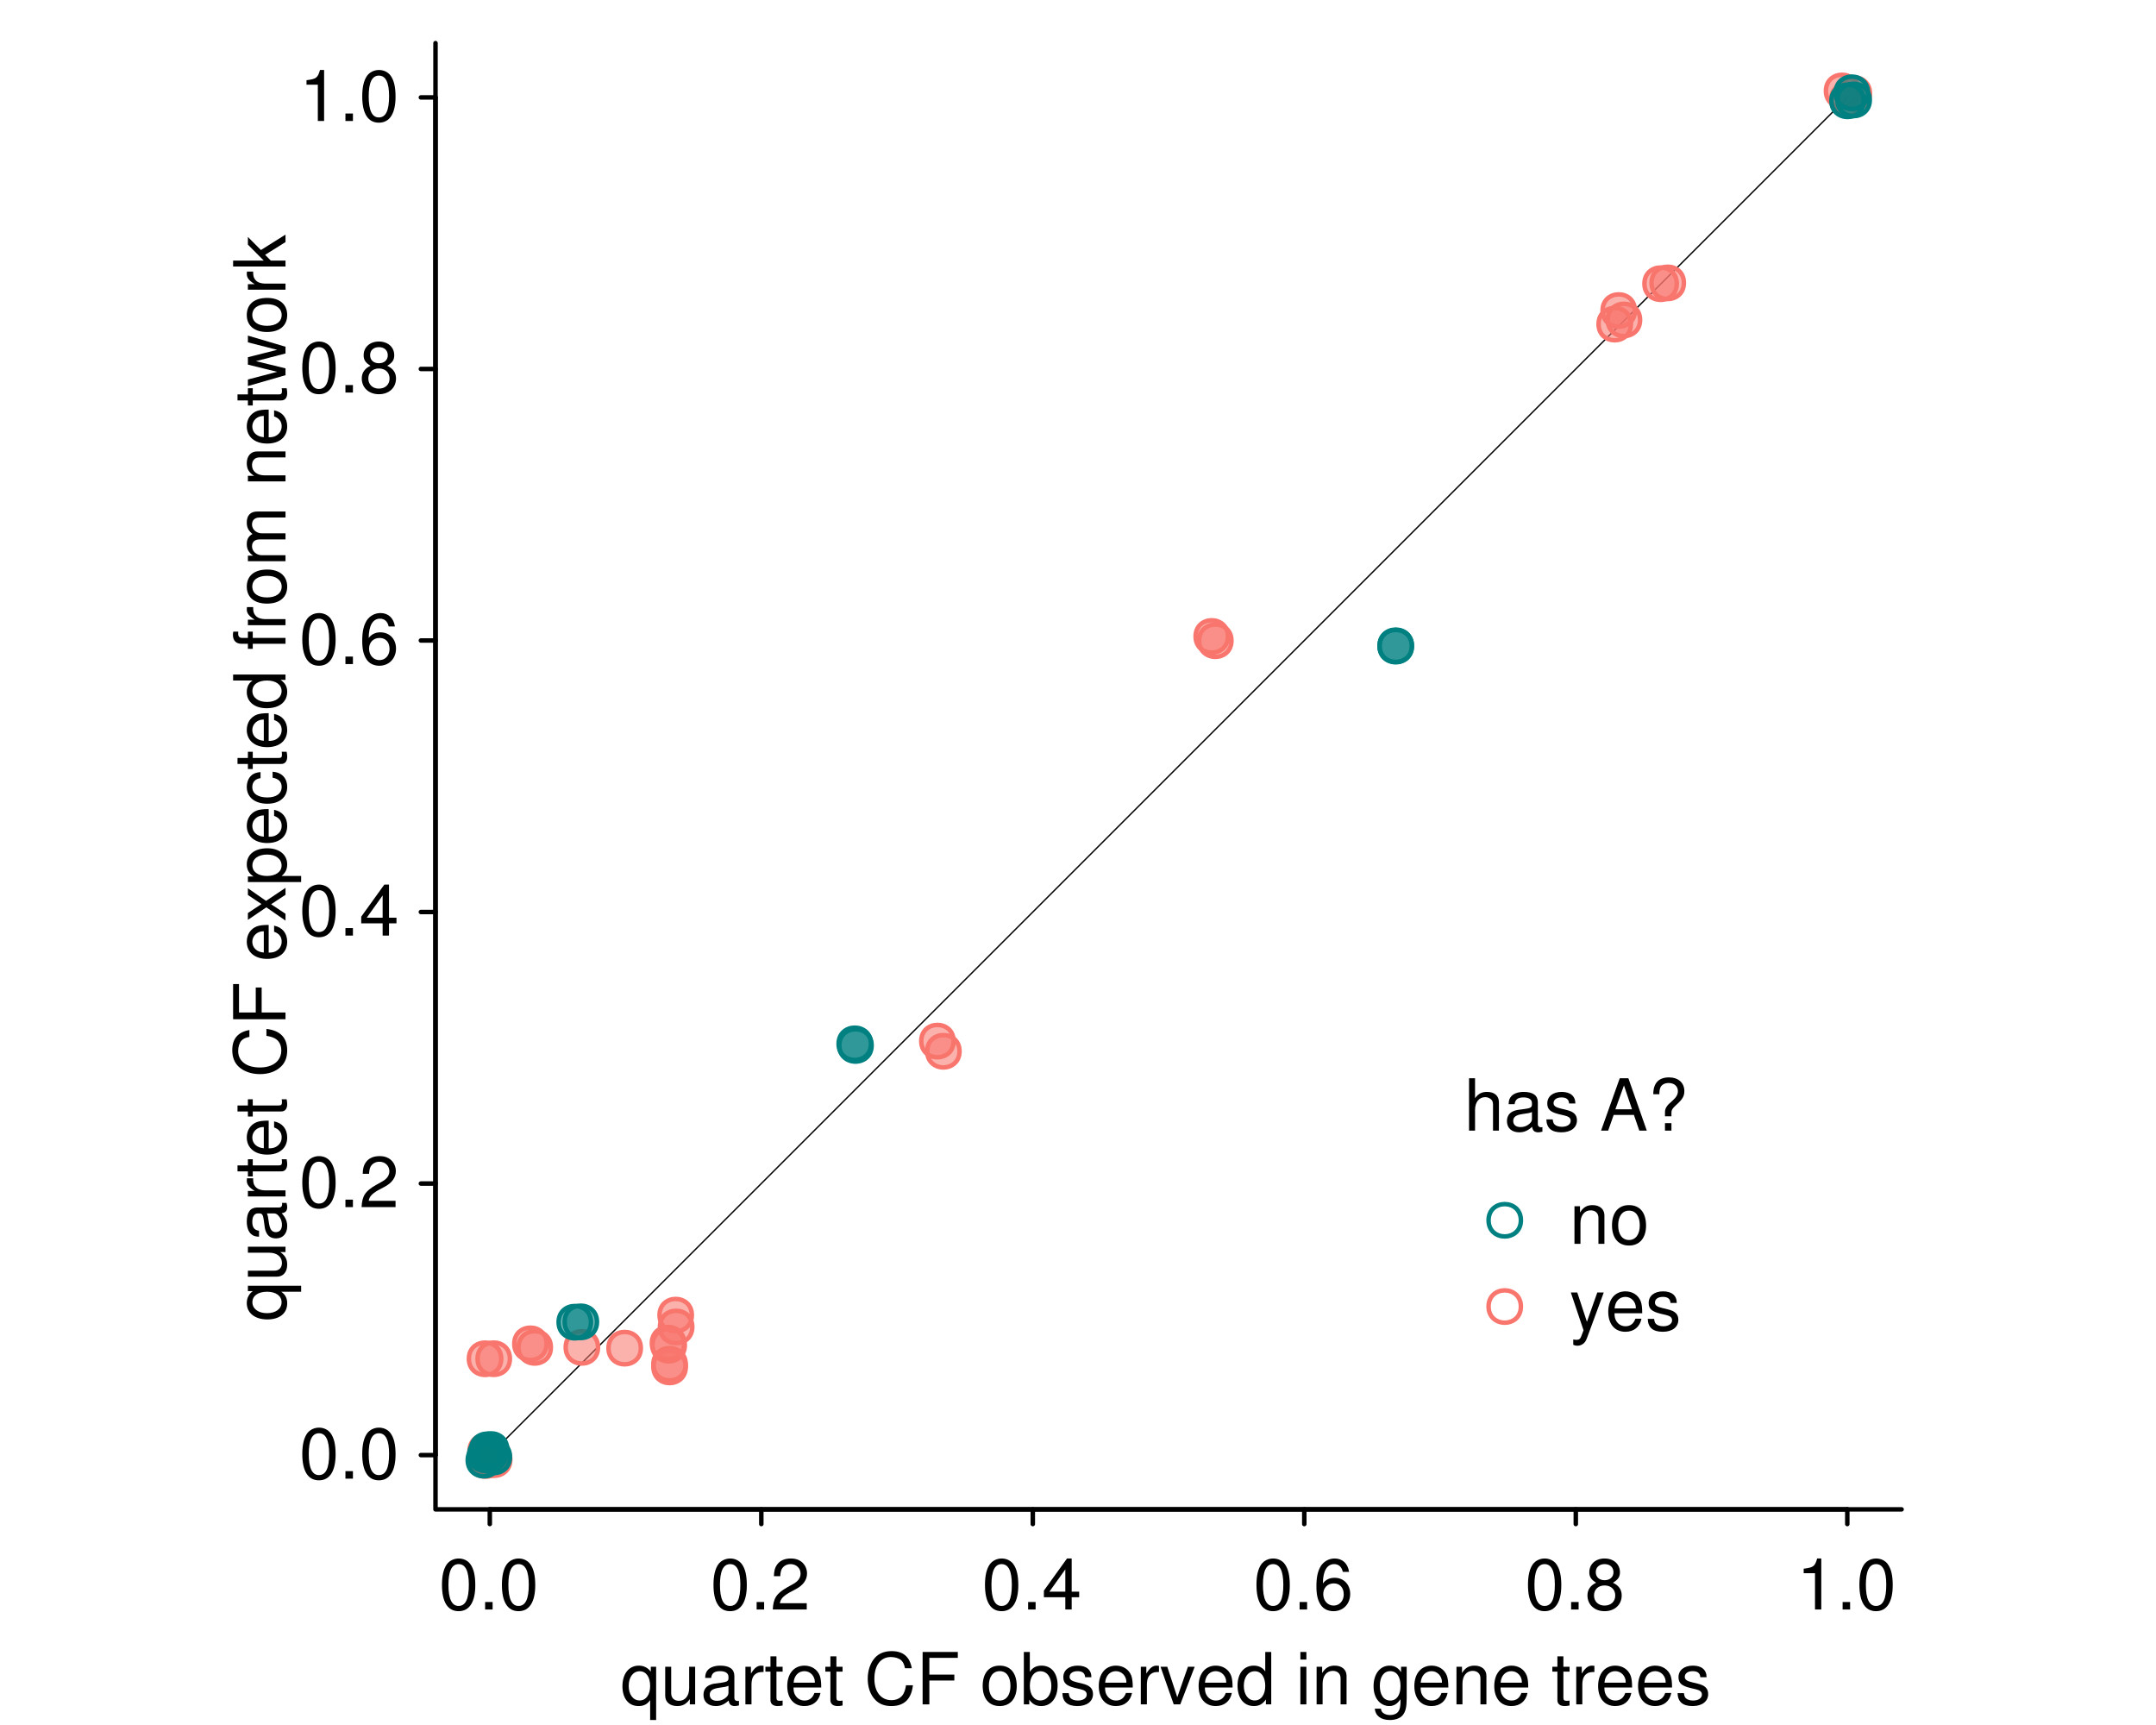 <?xml version="1.0" encoding="UTF-8"?>
<svg xmlns="http://www.w3.org/2000/svg" xmlns:xlink="http://www.w3.org/1999/xlink" width="360pt" height="288pt" viewBox="0 0 360 288" version="1.1">
<defs>
<g>
<symbol overflow="visible" id="glyph0-0">
<path style="stroke:none;" d=""/>
</symbol>
<symbol overflow="visible" id="glyph0-1">
<path style="stroke:none;" d="M 3.297 -8.516 C 2.516 -8.516 1.781 -8.156 1.344 -7.578 C 0.797 -6.828 0.516 -5.688 0.516 -4.109 C 0.516 -1.25 1.469 0.281 3.297 0.281 C 5.094 0.281 6.078 -1.25 6.078 -4.047 C 6.078 -5.703 5.812 -6.797 5.25 -7.578 C 4.812 -8.172 4.109 -8.516 3.297 -8.516 Z M 3.297 -7.578 C 4.438 -7.578 5 -6.422 5 -4.141 C 5 -1.734 4.453 -0.594 3.281 -0.594 C 2.156 -0.594 1.594 -1.781 1.594 -4.109 C 1.594 -6.438 2.156 -7.578 3.297 -7.578 Z M 3.297 -7.578 "/>
</symbol>
<symbol overflow="visible" id="glyph0-2">
<path style="stroke:none;" d="M 2.297 -1.25 L 1.047 -1.25 L 1.047 0 L 2.297 0 Z M 2.297 -1.25 "/>
</symbol>
<symbol overflow="visible" id="glyph0-3">
<path style="stroke:none;" d="M 6.078 -1.047 L 1.594 -1.047 C 1.703 -1.734 2.094 -2.188 3.125 -2.797 L 4.328 -3.438 C 5.516 -4.094 6.125 -4.969 6.125 -6.016 C 6.125 -6.719 5.844 -7.375 5.344 -7.844 C 4.844 -8.297 4.219 -8.516 3.406 -8.516 C 2.328 -8.516 1.531 -8.125 1.062 -7.406 C 0.75 -6.953 0.625 -6.422 0.594 -5.562 L 1.656 -5.562 C 1.688 -6.125 1.766 -6.484 1.906 -6.75 C 2.188 -7.266 2.734 -7.578 3.375 -7.578 C 4.328 -7.578 5.047 -6.906 5.047 -5.984 C 5.047 -5.312 4.656 -4.734 3.906 -4.312 L 2.797 -3.688 C 1.016 -2.672 0.5 -1.875 0.406 0 L 6.078 0 Z M 6.078 -1.047 "/>
</symbol>
<symbol overflow="visible" id="glyph0-4">
<path style="stroke:none;" d="M 3.922 -2.047 L 3.922 0 L 4.984 0 L 4.984 -2.047 L 6.234 -2.047 L 6.234 -2.984 L 4.984 -2.984 L 4.984 -8.516 L 4.203 -8.516 L 0.344 -3.156 L 0.344 -2.047 Z M 3.922 -2.984 L 1.266 -2.984 L 3.922 -6.703 Z M 3.922 -2.984 "/>
</symbol>
<symbol overflow="visible" id="glyph0-5">
<path style="stroke:none;" d="M 5.969 -6.281 C 5.766 -7.688 4.859 -8.516 3.562 -8.516 C 2.625 -8.516 1.781 -8.047 1.281 -7.297 C 0.75 -6.469 0.516 -5.422 0.516 -3.875 C 0.516 -2.453 0.734 -1.531 1.234 -0.781 C 1.688 -0.094 2.438 0.281 3.375 0.281 C 4.984 0.281 6.156 -0.922 6.156 -2.594 C 6.156 -4.172 5.078 -5.297 3.547 -5.297 C 2.719 -5.297 2.047 -4.969 1.594 -4.344 C 1.609 -6.422 2.281 -7.578 3.484 -7.578 C 4.234 -7.578 4.75 -7.109 4.922 -6.281 Z M 3.422 -4.359 C 4.438 -4.359 5.078 -3.641 5.078 -2.516 C 5.078 -1.438 4.359 -0.656 3.391 -0.656 C 2.406 -0.656 1.656 -1.469 1.656 -2.562 C 1.656 -3.625 2.375 -4.359 3.422 -4.359 Z M 3.422 -4.359 "/>
</symbol>
<symbol overflow="visible" id="glyph0-6">
<path style="stroke:none;" d="M 4.688 -4.469 C 5.562 -5 5.859 -5.438 5.859 -6.234 C 5.859 -7.578 4.812 -8.516 3.297 -8.516 C 1.797 -8.516 0.75 -7.578 0.75 -6.234 C 0.75 -5.453 1.031 -5.016 1.891 -4.469 C 0.922 -4.016 0.438 -3.297 0.438 -2.359 C 0.438 -0.797 1.625 0.281 3.297 0.281 C 4.984 0.281 6.156 -0.797 6.156 -2.359 C 6.156 -3.297 5.672 -4.016 4.688 -4.469 Z M 3.297 -7.578 C 4.203 -7.578 4.781 -7.047 4.781 -6.219 C 4.781 -5.422 4.188 -4.891 3.297 -4.891 C 2.406 -4.891 1.828 -5.422 1.828 -6.234 C 1.828 -7.047 2.406 -7.578 3.297 -7.578 Z M 3.297 -4.016 C 4.359 -4.016 5.078 -3.344 5.078 -2.344 C 5.078 -1.328 4.359 -0.656 3.281 -0.656 C 2.25 -0.656 1.531 -1.344 1.531 -2.344 C 1.531 -3.344 2.25 -4.016 3.297 -4.016 Z M 3.297 -4.016 "/>
</symbol>
<symbol overflow="visible" id="glyph0-7">
<path style="stroke:none;" d="M 3.109 -6.062 L 3.109 0 L 4.156 0 L 4.156 -8.516 L 3.469 -8.516 C 3.094 -7.203 2.859 -7.016 1.219 -6.812 L 1.219 -6.062 Z M 3.109 -6.062 "/>
</symbol>
<symbol overflow="visible" id="glyph0-8">
<path style="stroke:none;" d="M 5.938 2.609 L 5.938 -6.281 L 5.047 -6.281 L 5.047 -5.453 C 4.578 -6.109 3.875 -6.469 3.047 -6.469 C 1.391 -6.469 0.312 -5.109 0.312 -3.031 C 0.312 -0.984 1.344 0.281 3 0.281 C 3.875 0.281 4.469 -0.031 4.938 -0.719 L 4.938 2.609 Z M 3.188 -5.531 C 4.266 -5.531 4.938 -4.578 4.938 -3.062 C 4.938 -1.625 4.25 -0.656 3.188 -0.656 C 2.094 -0.656 1.359 -1.625 1.359 -3.094 C 1.359 -4.547 2.094 -5.531 3.188 -5.531 Z M 3.188 -5.531 "/>
</symbol>
<symbol overflow="visible" id="glyph0-9">
<path style="stroke:none;" d="M 5.781 0 L 5.781 -6.281 L 4.781 -6.281 L 4.781 -2.719 C 4.781 -1.438 4.109 -0.594 3.078 -0.594 C 2.281 -0.594 1.781 -1.078 1.781 -1.844 L 1.781 -6.281 L 0.781 -6.281 L 0.781 -1.438 C 0.781 -0.391 1.562 0.281 2.781 0.281 C 3.703 0.281 4.297 -0.047 4.891 -0.875 L 4.891 0 Z M 5.781 0 "/>
</symbol>
<symbol overflow="visible" id="glyph0-10">
<path style="stroke:none;" d="M 6.422 -0.594 C 6.312 -0.562 6.266 -0.562 6.203 -0.562 C 5.859 -0.562 5.656 -0.75 5.656 -1.062 L 5.656 -4.75 C 5.656 -5.875 4.844 -6.469 3.297 -6.469 C 2.391 -6.469 1.625 -6.203 1.219 -5.734 C 0.922 -5.406 0.797 -5.047 0.781 -4.422 L 1.781 -4.422 C 1.875 -5.203 2.328 -5.547 3.266 -5.547 C 4.156 -5.547 4.672 -5.203 4.672 -4.609 L 4.672 -4.344 C 4.672 -3.922 4.422 -3.75 3.625 -3.641 C 2.203 -3.469 1.984 -3.422 1.609 -3.266 C 0.875 -2.969 0.5 -2.406 0.5 -1.578 C 0.5 -0.438 1.297 0.281 2.562 0.281 C 3.359 0.281 4 0 4.703 -0.641 C 4.781 -0.016 5.094 0.281 5.734 0.281 C 5.938 0.281 6.094 0.25 6.422 0.172 Z M 4.672 -1.984 C 4.672 -1.641 4.578 -1.438 4.266 -1.156 C 3.859 -0.797 3.375 -0.594 2.781 -0.594 C 2 -0.594 1.547 -0.969 1.547 -1.609 C 1.547 -2.266 1.984 -2.609 3.062 -2.766 C 4.109 -2.906 4.328 -2.953 4.672 -3.109 Z M 4.672 -1.984 "/>
</symbol>
<symbol overflow="visible" id="glyph0-11">
<path style="stroke:none;" d="M 0.828 -6.281 L 0.828 0 L 1.844 0 L 1.844 -3.266 C 1.844 -4.156 2.062 -4.75 2.547 -5.094 C 2.859 -5.328 3.156 -5.406 3.859 -5.406 L 3.859 -6.438 C 3.688 -6.453 3.594 -6.469 3.469 -6.469 C 2.812 -6.469 2.328 -6.078 1.75 -5.141 L 1.75 -6.281 Z M 0.828 -6.281 "/>
</symbol>
<symbol overflow="visible" id="glyph0-12">
<path style="stroke:none;" d="M 3.047 -6.281 L 2.016 -6.281 L 2.016 -8.016 L 1.016 -8.016 L 1.016 -6.281 L 0.172 -6.281 L 0.172 -5.469 L 1.016 -5.469 L 1.016 -0.719 C 1.016 -0.078 1.453 0.281 2.234 0.281 C 2.469 0.281 2.719 0.25 3.047 0.188 L 3.047 -0.641 C 2.922 -0.609 2.766 -0.594 2.562 -0.594 C 2.141 -0.594 2.016 -0.719 2.016 -1.156 L 2.016 -5.469 L 3.047 -5.469 Z M 3.047 -6.281 "/>
</symbol>
<symbol overflow="visible" id="glyph0-13">
<path style="stroke:none;" d="M 6.156 -2.812 C 6.156 -3.766 6.078 -4.344 5.906 -4.812 C 5.5 -5.844 4.531 -6.469 3.359 -6.469 C 1.609 -6.469 0.484 -5.125 0.484 -3.062 C 0.484 -1 1.578 0.281 3.344 0.281 C 4.781 0.281 5.766 -0.547 6.031 -1.906 L 5.016 -1.906 C 4.734 -1.078 4.172 -0.641 3.375 -0.641 C 2.734 -0.641 2.203 -0.938 1.859 -1.469 C 1.625 -1.828 1.531 -2.188 1.531 -2.812 Z M 1.547 -3.625 C 1.625 -4.781 2.344 -5.547 3.344 -5.547 C 4.328 -5.547 5.094 -4.734 5.094 -3.703 C 5.094 -3.672 5.094 -3.641 5.078 -3.625 Z M 1.547 -3.625 "/>
</symbol>
<symbol overflow="visible" id="glyph0-14">
<path style="stroke:none;" d=""/>
</symbol>
<symbol overflow="visible" id="glyph0-15">
<path style="stroke:none;" d="M 7.938 -6.031 C 7.594 -7.953 6.484 -8.891 4.578 -8.891 C 3.391 -8.891 2.453 -8.516 1.797 -7.797 C 1.016 -6.938 0.578 -5.688 0.578 -4.266 C 0.578 -2.828 1.016 -1.594 1.844 -0.75 C 2.516 -0.047 3.391 0.281 4.531 0.281 C 6.656 0.281 7.859 -0.875 8.125 -3.188 L 6.969 -3.188 C 6.875 -2.594 6.75 -2.188 6.578 -1.844 C 6.219 -1.109 5.469 -0.703 4.531 -0.703 C 2.797 -0.703 1.688 -2.094 1.688 -4.281 C 1.688 -6.531 2.75 -7.906 4.438 -7.906 C 5.141 -7.906 5.812 -7.688 6.172 -7.359 C 6.484 -7.062 6.672 -6.688 6.797 -6.031 Z M 7.938 -6.031 "/>
</symbol>
<symbol overflow="visible" id="glyph0-16">
<path style="stroke:none;" d="M 2.203 -3.984 L 6.375 -3.984 L 6.375 -4.969 L 2.203 -4.969 L 2.203 -7.766 L 6.953 -7.766 L 6.953 -8.75 L 1.078 -8.75 L 1.078 0 L 2.203 0 Z M 2.203 -3.984 "/>
</symbol>
<symbol overflow="visible" id="glyph0-17">
<path style="stroke:none;" d="M 3.266 -6.469 C 1.5 -6.469 0.438 -5.203 0.438 -3.094 C 0.438 -0.984 1.484 0.281 3.281 0.281 C 5.047 0.281 6.125 -0.984 6.125 -3.047 C 6.125 -5.219 5.078 -6.469 3.266 -6.469 Z M 3.281 -5.547 C 4.406 -5.547 5.078 -4.625 5.078 -3.062 C 5.078 -1.578 4.375 -0.641 3.281 -0.641 C 2.156 -0.641 1.469 -1.578 1.469 -3.094 C 1.469 -4.609 2.156 -5.547 3.281 -5.547 Z M 3.281 -5.547 "/>
</symbol>
<symbol overflow="visible" id="glyph0-18">
<path style="stroke:none;" d="M 0.641 -8.75 L 0.641 0 L 1.547 0 L 1.547 -0.797 C 2.031 -0.078 2.656 0.281 3.547 0.281 C 5.203 0.281 6.281 -1.078 6.281 -3.172 C 6.281 -5.203 5.25 -6.469 3.594 -6.469 C 2.719 -6.469 2.109 -6.141 1.641 -5.438 L 1.641 -8.75 Z M 3.391 -5.531 C 4.516 -5.531 5.234 -4.562 5.234 -3.062 C 5.234 -1.625 4.484 -0.656 3.391 -0.656 C 2.344 -0.656 1.641 -1.625 1.641 -3.094 C 1.641 -4.578 2.344 -5.531 3.391 -5.531 Z M 3.391 -5.531 "/>
</symbol>
<symbol overflow="visible" id="glyph0-19">
<path style="stroke:none;" d="M 5.25 -4.531 C 5.25 -5.766 4.422 -6.469 2.969 -6.469 C 1.516 -6.469 0.562 -5.719 0.562 -4.547 C 0.562 -3.562 1.062 -3.094 2.562 -2.734 L 3.484 -2.516 C 4.188 -2.344 4.469 -2.094 4.469 -1.625 C 4.469 -1.047 3.875 -0.641 3 -0.641 C 2.453 -0.641 2 -0.797 1.75 -1.062 C 1.594 -1.25 1.531 -1.422 1.469 -1.875 L 0.406 -1.875 C 0.453 -0.422 1.266 0.281 2.922 0.281 C 4.5 0.281 5.516 -0.5 5.516 -1.719 C 5.516 -2.656 4.984 -3.172 3.734 -3.469 L 2.766 -3.703 C 1.953 -3.891 1.609 -4.156 1.609 -4.594 C 1.609 -5.172 2.125 -5.547 2.938 -5.547 C 3.75 -5.547 4.172 -5.203 4.203 -4.531 Z M 5.25 -4.531 "/>
</symbol>
<symbol overflow="visible" id="glyph0-20">
<path style="stroke:none;" d="M 3.422 0 L 5.828 -6.281 L 4.703 -6.281 L 2.922 -1.188 L 1.25 -6.281 L 0.125 -6.281 L 2.328 0 Z M 3.422 0 "/>
</symbol>
<symbol overflow="visible" id="glyph0-21">
<path style="stroke:none;" d="M 5.938 -8.75 L 4.938 -8.75 L 4.938 -5.5 C 4.531 -6.125 3.859 -6.469 3.016 -6.469 C 1.375 -6.469 0.312 -5.156 0.312 -3.156 C 0.312 -1.031 1.359 0.281 3.047 0.281 C 3.906 0.281 4.516 -0.047 5.047 -0.828 L 5.047 0 L 5.938 0 Z M 3.188 -5.531 C 4.266 -5.531 4.938 -4.578 4.938 -3.078 C 4.938 -1.625 4.25 -0.656 3.188 -0.656 C 2.094 -0.656 1.359 -1.625 1.359 -3.094 C 1.359 -4.562 2.094 -5.531 3.188 -5.531 Z M 3.188 -5.531 "/>
</symbol>
<symbol overflow="visible" id="glyph0-22">
<path style="stroke:none;" d="M 1.797 -6.281 L 0.797 -6.281 L 0.797 0 L 1.797 0 Z M 1.797 -8.75 L 0.797 -8.75 L 0.797 -7.484 L 1.797 -7.484 Z M 1.797 -8.75 "/>
</symbol>
<symbol overflow="visible" id="glyph0-23">
<path style="stroke:none;" d="M 0.844 -6.281 L 0.844 0 L 1.844 0 L 1.844 -3.469 C 1.844 -4.75 2.516 -5.594 3.547 -5.594 C 4.344 -5.594 4.844 -5.109 4.844 -4.359 L 4.844 0 L 5.844 0 L 5.844 -4.75 C 5.844 -5.797 5.062 -6.469 3.859 -6.469 C 2.922 -6.469 2.312 -6.109 1.766 -5.234 L 1.766 -6.281 Z M 0.844 -6.281 "/>
</symbol>
<symbol overflow="visible" id="glyph0-24">
<path style="stroke:none;" d="M 4.938 -6.281 L 4.938 -5.375 C 4.438 -6.125 3.828 -6.469 3.031 -6.469 C 1.422 -6.469 0.344 -5.078 0.344 -3.031 C 0.344 -2 0.625 -1.156 1.141 -0.562 C 1.609 -0.031 2.281 0.281 2.938 0.281 C 3.734 0.281 4.281 -0.062 4.844 -0.859 L 4.844 -0.531 C 4.844 0.328 4.734 0.844 4.484 1.188 C 4.219 1.562 3.703 1.781 3.094 1.781 C 2.641 1.781 2.234 1.656 1.953 1.438 C 1.734 1.266 1.625 1.094 1.578 0.719 L 0.547 0.719 C 0.656 1.906 1.578 2.609 3.062 2.609 C 4 2.609 4.797 2.312 5.203 1.812 C 5.688 1.234 5.875 0.438 5.875 -1.031 L 5.875 -6.281 Z M 3.125 -5.547 C 4.219 -5.547 4.844 -4.625 4.844 -3.062 C 4.844 -1.562 4.203 -0.641 3.141 -0.641 C 2.047 -0.641 1.391 -1.578 1.391 -3.094 C 1.391 -4.609 2.062 -5.547 3.125 -5.547 Z M 3.125 -5.547 "/>
</symbol>
<symbol overflow="visible" id="glyph0-25">
<path style="stroke:none;" d="M 0.844 -8.75 L 0.844 0 L 1.844 0 L 1.844 -3.469 C 1.844 -4.75 2.516 -5.594 3.547 -5.594 C 3.859 -5.594 4.188 -5.484 4.422 -5.297 C 4.719 -5.094 4.844 -4.797 4.844 -4.359 L 4.844 0 L 5.828 0 L 5.828 -4.75 C 5.828 -5.812 5.078 -6.469 3.859 -6.469 C 2.969 -6.469 2.422 -6.188 1.844 -5.422 L 1.844 -8.75 Z M 0.844 -8.75 "/>
</symbol>
<symbol overflow="visible" id="glyph0-26">
<path style="stroke:none;" d="M 5.688 -2.625 L 6.594 0 L 7.844 0 L 4.766 -8.75 L 3.328 -8.75 L 0.203 0 L 1.391 0 L 2.312 -2.625 Z M 5.375 -3.562 L 2.594 -3.562 L 4.031 -7.547 Z M 5.375 -3.562 "/>
</symbol>
<symbol overflow="visible" id="glyph0-27">
<path style="stroke:none;" d="M 3.953 -2.391 L 3.953 -2.953 C 3.953 -3.484 4.094 -3.688 4.906 -4.438 C 5.812 -5.25 6.109 -5.797 6.109 -6.594 C 6.109 -7.984 5.109 -8.891 3.547 -8.891 C 1.828 -8.891 0.922 -7.938 0.922 -6.078 L 1.938 -6.078 C 1.938 -6.641 2 -6.969 2.141 -7.266 C 2.375 -7.703 2.859 -7.953 3.484 -7.953 C 4.422 -7.953 5.031 -7.406 5.031 -6.594 C 5.031 -6.031 4.766 -5.562 4.125 -5 C 3.422 -4.375 3.422 -4.375 3.219 -4.094 C 2.969 -3.75 2.875 -3.484 2.875 -3.047 L 2.875 -2.391 Z M 3.953 -1.25 L 2.875 -1.25 L 2.875 0 L 3.953 0 Z M 3.953 -1.25 "/>
</symbol>
<symbol overflow="visible" id="glyph0-28">
<path style="stroke:none;" d="M 4.656 -6.281 L 2.922 -1.391 L 1.312 -6.281 L 0.234 -6.281 L 2.359 0.031 L 1.984 1.016 C 1.828 1.469 1.594 1.625 1.172 1.625 C 1.031 1.625 0.859 1.609 0.641 1.562 L 0.641 2.453 C 0.859 2.562 1.062 2.609 1.312 2.609 C 1.641 2.609 1.984 2.516 2.25 2.312 C 2.562 2.094 2.75 1.828 2.938 1.312 L 5.734 -6.281 Z M 4.656 -6.281 "/>
</symbol>
<symbol overflow="visible" id="glyph1-0">
<path style="stroke:none;" d=""/>
</symbol>
<symbol overflow="visible" id="glyph1-1">
<path style="stroke:none;" d="M 2.609 -5.938 L -6.281 -5.938 L -6.281 -5.047 L -5.453 -5.047 C -6.109 -4.578 -6.469 -3.875 -6.469 -3.047 C -6.469 -1.391 -5.109 -0.312 -3.031 -0.312 C -0.984 -0.312 0.281 -1.344 0.281 -3 C 0.281 -3.875 -0.031 -4.469 -0.719 -4.938 L 2.609 -4.938 Z M -5.531 -3.188 C -5.531 -4.266 -4.578 -4.938 -3.062 -4.938 C -1.625 -4.938 -0.656 -4.25 -0.656 -3.188 C -0.656 -2.094 -1.625 -1.359 -3.094 -1.359 C -4.547 -1.359 -5.531 -2.094 -5.531 -3.188 Z M -5.531 -3.188 "/>
</symbol>
<symbol overflow="visible" id="glyph1-2">
<path style="stroke:none;" d="M 0 -5.781 L -6.281 -5.781 L -6.281 -4.781 L -2.719 -4.781 C -1.438 -4.781 -0.594 -4.109 -0.594 -3.078 C -0.594 -2.281 -1.078 -1.781 -1.844 -1.781 L -6.281 -1.781 L -6.281 -0.781 L -1.438 -0.781 C -0.391 -0.781 0.281 -1.562 0.281 -2.781 C 0.281 -3.703 -0.047 -4.297 -0.875 -4.891 L 0 -4.891 Z M 0 -5.781 "/>
</symbol>
<symbol overflow="visible" id="glyph1-3">
<path style="stroke:none;" d="M -0.594 -6.422 C -0.562 -6.312 -0.562 -6.266 -0.562 -6.203 C -0.562 -5.859 -0.75 -5.656 -1.062 -5.656 L -4.75 -5.656 C -5.875 -5.656 -6.469 -4.844 -6.469 -3.297 C -6.469 -2.391 -6.203 -1.625 -5.734 -1.219 C -5.406 -0.922 -5.047 -0.797 -4.422 -0.781 L -4.422 -1.781 C -5.203 -1.875 -5.547 -2.328 -5.547 -3.266 C -5.547 -4.156 -5.203 -4.672 -4.609 -4.672 L -4.344 -4.672 C -3.922 -4.672 -3.75 -4.422 -3.641 -3.625 C -3.469 -2.203 -3.422 -1.984 -3.266 -1.609 C -2.969 -0.875 -2.406 -0.5 -1.578 -0.5 C -0.438 -0.5 0.281 -1.297 0.281 -2.562 C 0.281 -3.359 0 -4 -0.641 -4.703 C -0.016 -4.781 0.281 -5.094 0.281 -5.734 C 0.281 -5.938 0.25 -6.094 0.172 -6.422 Z M -1.984 -4.672 C -1.641 -4.672 -1.438 -4.578 -1.156 -4.266 C -0.797 -3.859 -0.594 -3.375 -0.594 -2.781 C -0.594 -2 -0.969 -1.547 -1.609 -1.547 C -2.266 -1.547 -2.609 -1.984 -2.766 -3.062 C -2.906 -4.109 -2.953 -4.328 -3.109 -4.672 Z M -1.984 -4.672 "/>
</symbol>
<symbol overflow="visible" id="glyph1-4">
<path style="stroke:none;" d="M -6.281 -0.828 L 0 -0.828 L 0 -1.844 L -3.266 -1.844 C -4.156 -1.844 -4.75 -2.062 -5.094 -2.547 C -5.328 -2.859 -5.406 -3.156 -5.406 -3.859 L -6.438 -3.859 C -6.453 -3.688 -6.469 -3.594 -6.469 -3.469 C -6.469 -2.812 -6.078 -2.328 -5.141 -1.75 L -6.281 -1.75 Z M -6.281 -0.828 "/>
</symbol>
<symbol overflow="visible" id="glyph1-5">
<path style="stroke:none;" d="M -6.281 -3.047 L -6.281 -2.016 L -8.016 -2.016 L -8.016 -1.016 L -6.281 -1.016 L -6.281 -0.172 L -5.469 -0.172 L -5.469 -1.016 L -0.719 -1.016 C -0.078 -1.016 0.281 -1.453 0.281 -2.234 C 0.281 -2.469 0.25 -2.719 0.188 -3.047 L -0.641 -3.047 C -0.609 -2.922 -0.594 -2.766 -0.594 -2.562 C -0.594 -2.141 -0.719 -2.016 -1.156 -2.016 L -5.469 -2.016 L -5.469 -3.047 Z M -6.281 -3.047 "/>
</symbol>
<symbol overflow="visible" id="glyph1-6">
<path style="stroke:none;" d="M -2.812 -6.156 C -3.766 -6.156 -4.344 -6.078 -4.812 -5.906 C -5.844 -5.5 -6.469 -4.531 -6.469 -3.359 C -6.469 -1.609 -5.125 -0.484 -3.062 -0.484 C -1 -0.484 0.281 -1.578 0.281 -3.344 C 0.281 -4.781 -0.547 -5.766 -1.906 -6.031 L -1.906 -5.016 C -1.078 -4.734 -0.641 -4.172 -0.641 -3.375 C -0.641 -2.734 -0.938 -2.203 -1.469 -1.859 C -1.828 -1.625 -2.188 -1.531 -2.812 -1.531 Z M -3.625 -1.547 C -4.781 -1.625 -5.547 -2.344 -5.547 -3.344 C -5.547 -4.328 -4.734 -5.094 -3.703 -5.094 C -3.672 -5.094 -3.641 -5.094 -3.625 -5.078 Z M -3.625 -1.547 "/>
</symbol>
<symbol overflow="visible" id="glyph1-7">
<path style="stroke:none;" d=""/>
</symbol>
<symbol overflow="visible" id="glyph1-8">
<path style="stroke:none;" d="M -6.031 -7.938 C -7.953 -7.594 -8.891 -6.484 -8.891 -4.578 C -8.891 -3.391 -8.516 -2.453 -7.797 -1.797 C -6.938 -1.016 -5.688 -0.578 -4.266 -0.578 C -2.828 -0.578 -1.594 -1.016 -0.75 -1.844 C -0.047 -2.516 0.281 -3.391 0.281 -4.531 C 0.281 -6.656 -0.875 -7.859 -3.188 -8.125 L -3.188 -6.969 C -2.594 -6.875 -2.188 -6.75 -1.844 -6.578 C -1.109 -6.219 -0.703 -5.469 -0.703 -4.531 C -0.703 -2.797 -2.094 -1.688 -4.281 -1.688 C -6.531 -1.688 -7.906 -2.75 -7.906 -4.438 C -7.906 -5.141 -7.688 -5.812 -7.359 -6.172 C -7.062 -6.484 -6.688 -6.672 -6.031 -6.797 Z M -6.031 -7.938 "/>
</symbol>
<symbol overflow="visible" id="glyph1-9">
<path style="stroke:none;" d="M -3.984 -2.203 L -3.984 -6.375 L -4.969 -6.375 L -4.969 -2.203 L -7.766 -2.203 L -7.766 -6.953 L -8.75 -6.953 L -8.75 -1.078 L 0 -1.078 L 0 -2.203 Z M -3.984 -2.203 "/>
</symbol>
<symbol overflow="visible" id="glyph1-10">
<path style="stroke:none;" d="M -3.25 -3.5 L -6.281 -5.609 L -6.281 -4.484 L -4.016 -2.969 L -6.281 -1.469 L -6.281 -0.328 L -3.203 -2.422 L 0 -0.203 L 0 -1.344 L -2.406 -2.938 L 0 -4.516 L 0 -5.672 Z M -3.25 -3.5 "/>
</symbol>
<symbol overflow="visible" id="glyph1-11">
<path style="stroke:none;" d="M 2.609 -0.641 L 2.609 -1.656 L -0.656 -1.656 C -0.016 -2.188 0.281 -2.766 0.281 -3.594 C 0.281 -5.203 -1.031 -6.281 -3.031 -6.281 C -5.141 -6.281 -6.469 -5.25 -6.469 -3.578 C -6.469 -2.719 -6.078 -2.047 -5.344 -1.578 L -6.281 -1.578 L -6.281 -0.641 Z M -5.531 -3.406 C -5.531 -4.516 -4.562 -5.234 -3.062 -5.234 C -1.625 -5.234 -0.656 -4.5 -0.656 -3.406 C -0.656 -2.359 -1.625 -1.656 -3.094 -1.656 C -4.578 -1.656 -5.531 -2.359 -5.531 -3.406 Z M -5.531 -3.406 "/>
</symbol>
<symbol overflow="visible" id="glyph1-12">
<path style="stroke:none;" d="M -4.172 -5.656 C -4.781 -5.609 -5.188 -5.469 -5.531 -5.234 C -6.125 -4.797 -6.469 -4.047 -6.469 -3.172 C -6.469 -1.469 -5.125 -0.375 -3.031 -0.375 C -1.016 -0.375 0.281 -1.453 0.281 -3.156 C 0.281 -4.656 -0.625 -5.609 -2.156 -5.719 L -2.156 -4.719 C -1.156 -4.547 -0.641 -4.031 -0.641 -3.188 C -0.641 -2.078 -1.547 -1.422 -3.031 -1.422 C -4.609 -1.422 -5.547 -2.062 -5.547 -3.156 C -5.547 -4 -5.047 -4.531 -4.172 -4.641 Z M -4.172 -5.656 "/>
</symbol>
<symbol overflow="visible" id="glyph1-13">
<path style="stroke:none;" d="M -8.75 -5.938 L -8.75 -4.938 L -5.5 -4.938 C -6.125 -4.531 -6.469 -3.859 -6.469 -3.016 C -6.469 -1.375 -5.156 -0.312 -3.156 -0.312 C -1.031 -0.312 0.281 -1.359 0.281 -3.047 C 0.281 -3.906 -0.047 -4.516 -0.828 -5.047 L 0 -5.047 L 0 -5.938 Z M -5.531 -3.188 C -5.531 -4.266 -4.578 -4.938 -3.078 -4.938 C -1.625 -4.938 -0.656 -4.25 -0.656 -3.188 C -0.656 -2.094 -1.625 -1.359 -3.094 -1.359 C -4.562 -1.359 -5.531 -2.094 -5.531 -3.188 Z M -5.531 -3.188 "/>
</symbol>
<symbol overflow="visible" id="glyph1-14">
<path style="stroke:none;" d="M -6.281 -3.094 L -6.281 -2.047 L -7.266 -2.047 C -7.688 -2.047 -7.906 -2.297 -7.906 -2.75 C -7.906 -2.828 -7.906 -2.875 -7.891 -3.094 L -8.719 -3.094 C -8.766 -2.875 -8.781 -2.734 -8.781 -2.531 C -8.781 -1.609 -8.25 -1.062 -7.359 -1.062 L -6.281 -1.062 L -6.281 -0.219 L -5.469 -0.219 L -5.469 -1.062 L 0 -1.062 L 0 -2.047 L -5.469 -2.047 L -5.469 -3.094 Z M -6.281 -3.094 "/>
</symbol>
<symbol overflow="visible" id="glyph1-15">
<path style="stroke:none;" d="M -6.469 -3.266 C -6.469 -1.5 -5.203 -0.438 -3.094 -0.438 C -0.984 -0.438 0.281 -1.484 0.281 -3.281 C 0.281 -5.047 -0.984 -6.125 -3.047 -6.125 C -5.219 -6.125 -6.469 -5.078 -6.469 -3.266 Z M -5.547 -3.281 C -5.547 -4.406 -4.625 -5.078 -3.062 -5.078 C -1.578 -5.078 -0.641 -4.375 -0.641 -3.281 C -0.641 -2.156 -1.578 -1.469 -3.094 -1.469 C -4.609 -1.469 -5.547 -2.156 -5.547 -3.281 Z M -5.547 -3.281 "/>
</symbol>
<symbol overflow="visible" id="glyph1-16">
<path style="stroke:none;" d="M -6.281 -0.844 L 0 -0.844 L 0 -1.844 L -3.953 -1.844 C -4.859 -1.844 -5.594 -2.516 -5.594 -3.328 C -5.594 -4.062 -5.141 -4.484 -4.328 -4.484 L 0 -4.484 L 0 -5.5 L -3.953 -5.5 C -4.859 -5.5 -5.594 -6.156 -5.594 -6.969 C -5.594 -7.703 -5.125 -8.141 -4.328 -8.141 L 0 -8.141 L 0 -9.141 L -4.719 -9.141 C -5.844 -9.141 -6.469 -8.5 -6.469 -7.312 C -6.469 -6.484 -6.219 -5.969 -5.516 -5.391 C -6.188 -5.016 -6.469 -4.516 -6.469 -3.703 C -6.469 -2.859 -6.156 -2.297 -5.406 -1.766 L -6.281 -1.766 Z M -6.281 -0.844 "/>
</symbol>
<symbol overflow="visible" id="glyph1-17">
<path style="stroke:none;" d="M -6.281 -0.844 L 0 -0.844 L 0 -1.844 L -3.469 -1.844 C -4.75 -1.844 -5.594 -2.516 -5.594 -3.547 C -5.594 -4.344 -5.109 -4.844 -4.359 -4.844 L 0 -4.844 L 0 -5.844 L -4.75 -5.844 C -5.797 -5.844 -6.469 -5.062 -6.469 -3.859 C -6.469 -2.922 -6.109 -2.312 -5.234 -1.766 L -6.281 -1.766 Z M -6.281 -0.844 "/>
</symbol>
<symbol overflow="visible" id="glyph1-18">
<path style="stroke:none;" d="M 0 -6.641 L -6.281 -8.5 L -6.281 -7.375 L -1.391 -6.125 L -6.281 -4.891 L -6.281 -3.656 L -1.391 -2.453 L -6.281 -1.172 L -6.281 -0.078 L 0 -1.891 L 0 -3.031 L -4.938 -4.234 L 0 -5.516 Z M 0 -6.641 "/>
</symbol>
<symbol overflow="visible" id="glyph1-19">
<path style="stroke:none;" d="M -8.75 -1.688 L -8.75 -0.703 L 0 -0.703 L 0 -1.688 L -2.453 -1.688 L -3.406 -2.656 L 0 -4.781 L 0 -6.031 L -4.109 -3.453 L -6.281 -5.641 L -6.281 -4.359 L -3.625 -1.688 Z M -8.75 -1.688 "/>
</symbol>
</g>
</defs>
<g id="surface6">
<rect x="0" y="0" width="360" height="288" style="fill:rgb(100%,100%,100%);fill-opacity:1;stroke:none;"/>
<path style="fill:none;stroke-width:0.225;stroke-linecap:round;stroke-linejoin:round;stroke:rgb(0%,0%,0%);stroke-opacity:1;stroke-miterlimit:10;" d="M 81.785 242.934 L 308.453 16.266 "/>
<path style="fill:none;stroke-width:0.75;stroke-linecap:round;stroke-linejoin:round;stroke:rgb(0%,0%,0%);stroke-opacity:1;stroke-miterlimit:10;" d="M 81.785 252 L 308.453 252 "/>
<path style="fill:none;stroke-width:0.75;stroke-linecap:round;stroke-linejoin:round;stroke:rgb(0%,0%,0%);stroke-opacity:1;stroke-miterlimit:10;" d="M 81.785 252 L 81.785 254.449 "/>
<path style="fill:none;stroke-width:0.75;stroke-linecap:round;stroke-linejoin:round;stroke:rgb(0%,0%,0%);stroke-opacity:1;stroke-miterlimit:10;" d="M 127.121 252 L 127.121 254.449 "/>
<path style="fill:none;stroke-width:0.75;stroke-linecap:round;stroke-linejoin:round;stroke:rgb(0%,0%,0%);stroke-opacity:1;stroke-miterlimit:10;" d="M 172.453 252 L 172.453 254.449 "/>
<path style="fill:none;stroke-width:0.75;stroke-linecap:round;stroke-linejoin:round;stroke:rgb(0%,0%,0%);stroke-opacity:1;stroke-miterlimit:10;" d="M 217.785 252 L 217.785 254.449 "/>
<path style="fill:none;stroke-width:0.75;stroke-linecap:round;stroke-linejoin:round;stroke:rgb(0%,0%,0%);stroke-opacity:1;stroke-miterlimit:10;" d="M 263.121 252 L 263.121 254.449 "/>
<path style="fill:none;stroke-width:0.75;stroke-linecap:round;stroke-linejoin:round;stroke:rgb(0%,0%,0%);stroke-opacity:1;stroke-miterlimit:10;" d="M 308.453 252 L 308.453 254.449 "/>
<g style="fill:rgb(0%,0%,0%);fill-opacity:1;">
  <use xlink:href="#glyph0-1" x="73.285" y="268.717"/>
  <use xlink:href="#glyph0-2" x="79.957" y="268.717"/>
  <use xlink:href="#glyph0-1" x="83.293" y="268.717"/>
</g>
<g style="fill:rgb(0%,0%,0%);fill-opacity:1;">
  <use xlink:href="#glyph0-1" x="118.621" y="268.717"/>
  <use xlink:href="#glyph0-2" x="125.293" y="268.717"/>
  <use xlink:href="#glyph0-3" x="128.629" y="268.717"/>
</g>
<g style="fill:rgb(0%,0%,0%);fill-opacity:1;">
  <use xlink:href="#glyph0-1" x="163.953" y="268.717"/>
  <use xlink:href="#glyph0-2" x="170.625" y="268.717"/>
  <use xlink:href="#glyph0-4" x="173.961" y="268.717"/>
</g>
<g style="fill:rgb(0%,0%,0%);fill-opacity:1;">
  <use xlink:href="#glyph0-1" x="209.285" y="268.717"/>
  <use xlink:href="#glyph0-2" x="215.957" y="268.717"/>
  <use xlink:href="#glyph0-5" x="219.293" y="268.717"/>
</g>
<g style="fill:rgb(0%,0%,0%);fill-opacity:1;">
  <use xlink:href="#glyph0-1" x="254.621" y="268.717"/>
  <use xlink:href="#glyph0-2" x="261.293" y="268.717"/>
  <use xlink:href="#glyph0-6" x="264.629" y="268.717"/>
</g>
<g style="fill:rgb(0%,0%,0%);fill-opacity:1;">
  <use xlink:href="#glyph0-7" x="299.953" y="268.717"/>
  <use xlink:href="#glyph0-2" x="306.625" y="268.717"/>
  <use xlink:href="#glyph0-1" x="309.961" y="268.717"/>
</g>
<path style="fill:none;stroke-width:0.75;stroke-linecap:round;stroke-linejoin:round;stroke:rgb(0%,0%,0%);stroke-opacity:1;stroke-miterlimit:10;" d="M 72.719 242.934 L 72.719 16.266 "/>
<path style="fill:none;stroke-width:0.75;stroke-linecap:round;stroke-linejoin:round;stroke:rgb(0%,0%,0%);stroke-opacity:1;stroke-miterlimit:10;" d="M 72.719 242.934 L 70.273 242.934 "/>
<path style="fill:none;stroke-width:0.75;stroke-linecap:round;stroke-linejoin:round;stroke:rgb(0%,0%,0%);stroke-opacity:1;stroke-miterlimit:10;" d="M 72.719 197.602 L 70.273 197.602 "/>
<path style="fill:none;stroke-width:0.75;stroke-linecap:round;stroke-linejoin:round;stroke:rgb(0%,0%,0%);stroke-opacity:1;stroke-miterlimit:10;" d="M 72.719 152.266 L 70.273 152.266 "/>
<path style="fill:none;stroke-width:0.75;stroke-linecap:round;stroke-linejoin:round;stroke:rgb(0%,0%,0%);stroke-opacity:1;stroke-miterlimit:10;" d="M 72.719 106.934 L 70.273 106.934 "/>
<path style="fill:none;stroke-width:0.75;stroke-linecap:round;stroke-linejoin:round;stroke:rgb(0%,0%,0%);stroke-opacity:1;stroke-miterlimit:10;" d="M 72.719 61.602 L 70.273 61.602 "/>
<path style="fill:none;stroke-width:0.75;stroke-linecap:round;stroke-linejoin:round;stroke:rgb(0%,0%,0%);stroke-opacity:1;stroke-miterlimit:10;" d="M 72.719 16.266 L 70.273 16.266 "/>
<g style="fill:rgb(0%,0%,0%);fill-opacity:1;">
  <use xlink:href="#glyph0-1" x="49.961" y="246.869"/>
  <use xlink:href="#glyph0-2" x="56.633" y="246.869"/>
  <use xlink:href="#glyph0-1" x="59.969" y="246.869"/>
</g>
<g style="fill:rgb(0%,0%,0%);fill-opacity:1;">
  <use xlink:href="#glyph0-1" x="49.961" y="201.537"/>
  <use xlink:href="#glyph0-2" x="56.633" y="201.537"/>
  <use xlink:href="#glyph0-3" x="59.969" y="201.537"/>
</g>
<g style="fill:rgb(0%,0%,0%);fill-opacity:1;">
  <use xlink:href="#glyph0-1" x="49.961" y="156.201"/>
  <use xlink:href="#glyph0-2" x="56.633" y="156.201"/>
  <use xlink:href="#glyph0-4" x="59.969" y="156.201"/>
</g>
<g style="fill:rgb(0%,0%,0%);fill-opacity:1;">
  <use xlink:href="#glyph0-1" x="49.961" y="110.869"/>
  <use xlink:href="#glyph0-2" x="56.633" y="110.869"/>
  <use xlink:href="#glyph0-5" x="59.969" y="110.869"/>
</g>
<g style="fill:rgb(0%,0%,0%);fill-opacity:1;">
  <use xlink:href="#glyph0-1" x="49.961" y="65.537"/>
  <use xlink:href="#glyph0-2" x="56.633" y="65.537"/>
  <use xlink:href="#glyph0-6" x="59.969" y="65.537"/>
</g>
<g style="fill:rgb(0%,0%,0%);fill-opacity:1;">
  <use xlink:href="#glyph0-7" x="49.961" y="20.201"/>
  <use xlink:href="#glyph0-2" x="56.633" y="20.201"/>
  <use xlink:href="#glyph0-1" x="59.969" y="20.201"/>
</g>
<path style="fill:none;stroke-width:0.75;stroke-linecap:round;stroke-linejoin:round;stroke:rgb(0%,0%,0%);stroke-opacity:1;stroke-miterlimit:10;" d="M 72.719 7.199 L 72.719 252 L 317.52 252 "/>
<g style="fill:rgb(0%,0%,0%);fill-opacity:1;">
  <use xlink:href="#glyph0-8" x="103.621" y="284.557"/>
  <use xlink:href="#glyph0-9" x="110.293" y="284.557"/>
  <use xlink:href="#glyph0-10" x="116.965" y="284.557"/>
  <use xlink:href="#glyph0-11" x="123.637" y="284.557"/>
  <use xlink:href="#glyph0-12" x="127.633" y="284.557"/>
  <use xlink:href="#glyph0-13" x="130.969" y="284.557"/>
  <use xlink:href="#glyph0-12" x="137.641" y="284.557"/>
  <use xlink:href="#glyph0-14" x="140.977" y="284.557"/>
  <use xlink:href="#glyph0-15" x="144.312" y="284.557"/>
  <use xlink:href="#glyph0-16" x="152.977" y="284.557"/>
  <use xlink:href="#glyph0-14" x="160.309" y="284.557"/>
  <use xlink:href="#glyph0-17" x="163.645" y="284.557"/>
  <use xlink:href="#glyph0-18" x="170.316" y="284.557"/>
  <use xlink:href="#glyph0-19" x="176.988" y="284.557"/>
  <use xlink:href="#glyph0-13" x="182.988" y="284.557"/>
  <use xlink:href="#glyph0-11" x="189.66" y="284.557"/>
  <use xlink:href="#glyph0-20" x="193.656" y="284.557"/>
  <use xlink:href="#glyph0-13" x="199.656" y="284.557"/>
  <use xlink:href="#glyph0-21" x="206.328" y="284.557"/>
  <use xlink:href="#glyph0-14" x="213" y="284.557"/>
  <use xlink:href="#glyph0-22" x="216.336" y="284.557"/>
  <use xlink:href="#glyph0-23" x="219" y="284.557"/>
  <use xlink:href="#glyph0-14" x="225.672" y="284.557"/>
  <use xlink:href="#glyph0-24" x="229.008" y="284.557"/>
  <use xlink:href="#glyph0-13" x="235.68" y="284.557"/>
  <use xlink:href="#glyph0-23" x="242.352" y="284.557"/>
  <use xlink:href="#glyph0-13" x="249.023" y="284.557"/>
  <use xlink:href="#glyph0-14" x="255.695" y="284.557"/>
  <use xlink:href="#glyph0-12" x="259.031" y="284.557"/>
  <use xlink:href="#glyph0-11" x="262.367" y="284.557"/>
  <use xlink:href="#glyph0-13" x="266.363" y="284.557"/>
  <use xlink:href="#glyph0-13" x="273.035" y="284.557"/>
  <use xlink:href="#glyph0-19" x="279.707" y="284.557"/>
</g>
<g style="fill:rgb(0%,0%,0%);fill-opacity:1;">
  <use xlink:href="#glyph1-1" x="47.674" y="220.602"/>
  <use xlink:href="#glyph1-2" x="47.674" y="213.93"/>
  <use xlink:href="#glyph1-3" x="47.674" y="207.258"/>
  <use xlink:href="#glyph1-4" x="47.674" y="200.586"/>
  <use xlink:href="#glyph1-5" x="47.674" y="196.59"/>
  <use xlink:href="#glyph1-6" x="47.674" y="193.254"/>
  <use xlink:href="#glyph1-5" x="47.674" y="186.582"/>
  <use xlink:href="#glyph1-7" x="47.674" y="183.246"/>
  <use xlink:href="#glyph1-8" x="47.674" y="179.91"/>
  <use xlink:href="#glyph1-9" x="47.674" y="171.246"/>
  <use xlink:href="#glyph1-7" x="47.674" y="163.914"/>
  <use xlink:href="#glyph1-6" x="47.674" y="160.578"/>
  <use xlink:href="#glyph1-10" x="47.674" y="153.906"/>
  <use xlink:href="#glyph1-11" x="47.674" y="147.906"/>
  <use xlink:href="#glyph1-6" x="47.674" y="141.234"/>
  <use xlink:href="#glyph1-12" x="47.674" y="134.562"/>
  <use xlink:href="#glyph1-5" x="47.674" y="128.562"/>
  <use xlink:href="#glyph1-6" x="47.674" y="125.227"/>
  <use xlink:href="#glyph1-13" x="47.674" y="118.555"/>
  <use xlink:href="#glyph1-7" x="47.674" y="111.883"/>
  <use xlink:href="#glyph1-14" x="47.674" y="108.547"/>
  <use xlink:href="#glyph1-4" x="47.674" y="105.211"/>
  <use xlink:href="#glyph1-15" x="47.674" y="101.215"/>
  <use xlink:href="#glyph1-16" x="47.674" y="94.543"/>
  <use xlink:href="#glyph1-7" x="47.674" y="84.547"/>
  <use xlink:href="#glyph1-17" x="47.674" y="81.211"/>
  <use xlink:href="#glyph1-6" x="47.674" y="74.539"/>
  <use xlink:href="#glyph1-5" x="47.674" y="67.867"/>
  <use xlink:href="#glyph1-18" x="47.674" y="64.531"/>
  <use xlink:href="#glyph1-15" x="47.674" y="55.867"/>
  <use xlink:href="#glyph1-4" x="47.674" y="49.195"/>
  <use xlink:href="#glyph1-19" x="47.674" y="45.199"/>
</g>
<path style="fill-rule:nonzero;fill:rgb(97.255%,46.275%,42.745%);fill-opacity:0.565;stroke-width:0.75;stroke-linecap:round;stroke-linejoin:round;stroke:rgb(97.255%,46.275%,42.745%);stroke-opacity:1;stroke-miterlimit:10;" d="M 310.285 15.18 C 310.285 18.781 304.883 18.781 304.883 15.18 C 304.883 11.582 310.285 11.582 310.285 15.18 "/>
<path style="fill-rule:nonzero;fill:rgb(97.255%,46.275%,42.745%);fill-opacity:0.565;stroke-width:0.75;stroke-linecap:round;stroke-linejoin:round;stroke:rgb(97.255%,46.275%,42.745%);stroke-opacity:1;stroke-miterlimit:10;" d="M 83.797 242.262 C 83.797 245.863 78.395 245.863 78.395 242.262 C 78.395 238.66 83.797 238.66 83.797 242.262 "/>
<path style="fill-rule:nonzero;fill:rgb(97.255%,46.275%,42.745%);fill-opacity:0.565;stroke-width:0.75;stroke-linecap:round;stroke-linejoin:round;stroke:rgb(97.255%,46.275%,42.745%);stroke-opacity:1;stroke-miterlimit:10;" d="M 84.961 242.855 C 84.961 246.457 79.559 246.457 79.559 242.855 C 79.559 239.258 84.961 239.258 84.961 242.855 "/>
<path style="fill-rule:nonzero;fill:rgb(97.255%,46.275%,42.745%);fill-opacity:0.565;stroke-width:0.75;stroke-linecap:round;stroke-linejoin:round;stroke:rgb(97.255%,46.275%,42.745%);stroke-opacity:1;stroke-miterlimit:10;" d="M 272.32 54.113 C 272.32 57.711 266.922 57.711 266.922 54.113 C 266.922 50.512 272.32 50.512 272.32 54.113 "/>
<path style="fill-rule:nonzero;fill:rgb(97.255%,46.275%,42.745%);fill-opacity:0.565;stroke-width:0.75;stroke-linecap:round;stroke-linejoin:round;stroke:rgb(97.255%,46.275%,42.745%);stroke-opacity:1;stroke-miterlimit:10;" d="M 91.984 224.949 C 91.984 228.551 86.586 228.551 86.586 224.949 C 86.586 221.352 91.984 221.352 91.984 224.949 "/>
<path style="fill-rule:nonzero;fill:rgb(97.255%,46.275%,42.745%);fill-opacity:0.565;stroke-width:0.75;stroke-linecap:round;stroke-linejoin:round;stroke:rgb(97.255%,46.275%,42.745%);stroke-opacity:1;stroke-miterlimit:10;" d="M 114.242 224.246 C 114.242 227.848 108.844 227.848 108.844 224.246 C 108.844 220.645 114.242 220.645 114.242 224.246 "/>
<path style="fill-rule:nonzero;fill:rgb(97.255%,46.275%,42.745%);fill-opacity:0.565;stroke-width:0.75;stroke-linecap:round;stroke-linejoin:round;stroke:rgb(97.255%,46.275%,42.745%);stroke-opacity:1;stroke-miterlimit:10;" d="M 281.168 47.227 C 281.168 50.828 275.77 50.828 275.77 47.227 C 275.77 43.629 281.168 43.629 281.168 47.227 "/>
<path style="fill-rule:nonzero;fill:rgb(97.255%,46.275%,42.745%);fill-opacity:0.565;stroke-width:0.75;stroke-linecap:round;stroke-linejoin:round;stroke:rgb(97.255%,46.275%,42.745%);stroke-opacity:1;stroke-miterlimit:10;" d="M 85.141 226.844 C 85.141 230.445 79.742 230.445 79.742 226.844 C 79.742 223.246 85.141 223.246 85.141 226.844 "/>
<path style="fill-rule:nonzero;fill:rgb(97.255%,46.275%,42.745%);fill-opacity:0.565;stroke-width:0.75;stroke-linecap:round;stroke-linejoin:round;stroke:rgb(97.255%,46.275%,42.745%);stroke-opacity:1;stroke-miterlimit:10;" d="M 114.5 227.77 C 114.5 231.367 109.098 231.367 109.098 227.77 C 109.098 224.168 114.5 224.168 114.5 227.77 "/>
<path style="fill-rule:nonzero;fill:rgb(97.255%,46.275%,42.745%);fill-opacity:0.565;stroke-width:0.75;stroke-linecap:round;stroke-linejoin:round;stroke:rgb(97.255%,46.275%,42.745%);stroke-opacity:1;stroke-miterlimit:10;" d="M 273.855 53.418 C 273.855 57.016 268.457 57.016 268.457 53.418 C 268.457 49.816 273.855 49.816 273.855 53.418 "/>
<path style="fill-rule:nonzero;fill:rgb(97.255%,46.275%,42.745%);fill-opacity:0.565;stroke-width:0.75;stroke-linecap:round;stroke-linejoin:round;stroke:rgb(97.255%,46.275%,42.745%);stroke-opacity:1;stroke-miterlimit:10;" d="M 91.27 224.359 C 91.27 227.961 85.871 227.961 85.871 224.359 C 85.871 220.762 91.27 220.762 91.27 224.359 "/>
<path style="fill-rule:nonzero;fill:rgb(97.255%,46.275%,42.745%);fill-opacity:0.565;stroke-width:0.75;stroke-linecap:round;stroke-linejoin:round;stroke:rgb(97.255%,46.275%,42.745%);stroke-opacity:1;stroke-miterlimit:10;" d="M 114.352 224.594 C 114.352 228.195 108.953 228.195 108.953 224.594 C 108.953 220.996 114.352 220.996 114.352 224.594 "/>
<path style="fill-rule:nonzero;fill:rgb(97.255%,46.275%,42.745%);fill-opacity:0.565;stroke-width:0.75;stroke-linecap:round;stroke-linejoin:round;stroke:rgb(97.255%,46.275%,42.745%);stroke-opacity:1;stroke-miterlimit:10;" d="M 279.98 47.363 C 279.98 50.965 274.582 50.965 274.582 47.363 C 274.582 43.766 279.98 43.766 279.98 47.363 "/>
<path style="fill-rule:nonzero;fill:rgb(97.255%,46.275%,42.745%);fill-opacity:0.565;stroke-width:0.75;stroke-linecap:round;stroke-linejoin:round;stroke:rgb(97.255%,46.275%,42.745%);stroke-opacity:1;stroke-miterlimit:10;" d="M 83.691 226.852 C 83.691 230.453 78.293 230.453 78.293 226.852 C 78.293 223.254 83.691 223.254 83.691 226.852 "/>
<path style="fill-rule:nonzero;fill:rgb(97.255%,46.275%,42.745%);fill-opacity:0.565;stroke-width:0.75;stroke-linecap:round;stroke-linejoin:round;stroke:rgb(97.255%,46.275%,42.745%);stroke-opacity:1;stroke-miterlimit:10;" d="M 114.508 228.215 C 114.508 231.816 109.105 231.816 109.105 228.215 C 109.105 224.617 114.508 224.617 114.508 228.215 "/>
<path style="fill-rule:nonzero;fill:rgb(97.255%,46.275%,42.745%);fill-opacity:0.565;stroke-width:0.75;stroke-linecap:round;stroke-linejoin:round;stroke:rgb(97.255%,46.275%,42.745%);stroke-opacity:1;stroke-miterlimit:10;" d="M 272.992 51.848 C 272.992 55.449 267.59 55.449 267.59 51.848 C 267.59 48.246 272.992 48.246 272.992 51.848 "/>
<path style="fill-rule:nonzero;fill:rgb(97.255%,46.275%,42.745%);fill-opacity:0.565;stroke-width:0.75;stroke-linecap:round;stroke-linejoin:round;stroke:rgb(97.255%,46.275%,42.745%);stroke-opacity:1;stroke-miterlimit:10;" d="M 99.855 224.953 C 99.855 228.551 94.457 228.551 94.457 224.953 C 94.457 221.352 99.855 221.352 99.855 224.953 "/>
<path style="fill-rule:nonzero;fill:rgb(97.255%,46.275%,42.745%);fill-opacity:0.565;stroke-width:0.75;stroke-linecap:round;stroke-linejoin:round;stroke:rgb(97.255%,46.275%,42.745%);stroke-opacity:1;stroke-miterlimit:10;" d="M 107.004 225.078 C 107.004 228.68 101.605 228.68 101.605 225.078 C 101.605 221.48 107.004 221.48 107.004 225.078 "/>
<path style="fill-rule:nonzero;fill:rgb(97.255%,46.275%,42.745%);fill-opacity:0.565;stroke-width:0.75;stroke-linecap:round;stroke-linejoin:round;stroke:rgb(97.255%,46.275%,42.745%);stroke-opacity:1;stroke-miterlimit:10;" d="M 84.883 243.457 C 84.883 247.055 79.484 247.055 79.484 243.457 C 79.484 239.855 84.883 239.855 84.883 243.457 "/>
<path style="fill-rule:nonzero;fill:rgb(97.255%,46.275%,42.745%);fill-opacity:0.565;stroke-width:0.75;stroke-linecap:round;stroke-linejoin:round;stroke:rgb(97.255%,46.275%,42.745%);stroke-opacity:1;stroke-miterlimit:10;" d="M 83.781 243.848 C 83.781 247.445 78.383 247.445 78.383 243.848 C 78.383 240.246 83.781 240.246 83.781 243.848 "/>
<path style="fill-rule:nonzero;fill:rgb(97.255%,46.275%,42.745%);fill-opacity:0.565;stroke-width:0.75;stroke-linecap:round;stroke-linejoin:round;stroke:rgb(97.255%,46.275%,42.745%);stroke-opacity:1;stroke-miterlimit:10;" d="M 312.242 15.605 C 312.242 19.203 306.84 19.203 306.84 15.605 C 306.84 12.004 312.242 12.004 312.242 15.605 "/>
<path style="fill-rule:nonzero;fill:rgb(97.255%,46.275%,42.745%);fill-opacity:0.565;stroke-width:0.75;stroke-linecap:round;stroke-linejoin:round;stroke:rgb(97.255%,46.275%,42.745%);stroke-opacity:1;stroke-miterlimit:10;" d="M 84.477 243.668 C 84.477 247.27 79.074 247.27 79.074 243.668 C 79.074 240.07 84.477 240.07 84.477 243.668 "/>
<path style="fill-rule:nonzero;fill:rgb(97.255%,46.275%,42.745%);fill-opacity:0.565;stroke-width:0.75;stroke-linecap:round;stroke-linejoin:round;stroke:rgb(97.255%,46.275%,42.745%);stroke-opacity:1;stroke-miterlimit:10;" d="M 85.207 243.691 C 85.207 247.293 79.809 247.293 79.809 243.691 C 79.809 240.094 85.207 240.094 85.207 243.691 "/>
<path style="fill-rule:nonzero;fill:rgb(97.255%,46.275%,42.745%);fill-opacity:0.565;stroke-width:0.75;stroke-linecap:round;stroke-linejoin:round;stroke:rgb(97.255%,46.275%,42.745%);stroke-opacity:1;stroke-miterlimit:10;" d="M 311.16 16.633 C 311.16 20.234 305.762 20.234 305.762 16.633 C 305.762 13.031 311.16 13.031 311.16 16.633 "/>
<path style="fill-rule:nonzero;fill:rgb(97.255%,46.275%,42.745%);fill-opacity:0.565;stroke-width:0.75;stroke-linecap:round;stroke-linejoin:round;stroke:rgb(97.255%,46.275%,42.745%);stroke-opacity:1;stroke-miterlimit:10;" d="M 205.035 106.258 C 205.035 109.859 199.637 109.859 199.637 106.258 C 199.637 102.66 205.035 102.66 205.035 106.258 "/>
<path style="fill-rule:nonzero;fill:rgb(97.255%,46.275%,42.745%);fill-opacity:0.565;stroke-width:0.75;stroke-linecap:round;stroke-linejoin:round;stroke:rgb(97.255%,46.275%,42.745%);stroke-opacity:1;stroke-miterlimit:10;" d="M 159.227 173.816 C 159.227 177.418 153.828 177.418 153.828 173.816 C 153.828 170.219 159.227 170.219 159.227 173.816 "/>
<path style="fill-rule:nonzero;fill:rgb(97.255%,46.275%,42.745%);fill-opacity:0.565;stroke-width:0.75;stroke-linecap:round;stroke-linejoin:round;stroke:rgb(97.255%,46.275%,42.745%);stroke-opacity:1;stroke-miterlimit:10;" d="M 115.598 221.543 C 115.598 225.141 110.199 225.141 110.199 221.543 C 110.199 217.941 115.598 217.941 115.598 221.543 "/>
<path style="fill-rule:nonzero;fill:rgb(97.255%,46.275%,42.745%);fill-opacity:0.565;stroke-width:0.75;stroke-linecap:round;stroke-linejoin:round;stroke:rgb(97.255%,46.275%,42.745%);stroke-opacity:1;stroke-miterlimit:10;" d="M 205.625 106.969 C 205.625 110.57 200.223 110.57 200.223 106.969 C 200.223 103.371 205.625 103.371 205.625 106.969 "/>
<path style="fill-rule:nonzero;fill:rgb(97.255%,46.275%,42.745%);fill-opacity:0.565;stroke-width:0.75;stroke-linecap:round;stroke-linejoin:round;stroke:rgb(97.255%,46.275%,42.745%);stroke-opacity:1;stroke-miterlimit:10;" d="M 160.219 175.516 C 160.219 179.117 154.82 179.117 154.82 175.516 C 154.82 171.918 160.219 171.918 160.219 175.516 "/>
<path style="fill-rule:nonzero;fill:rgb(97.255%,46.275%,42.745%);fill-opacity:0.565;stroke-width:0.75;stroke-linecap:round;stroke-linejoin:round;stroke:rgb(97.255%,46.275%,42.745%);stroke-opacity:1;stroke-miterlimit:10;" d="M 115.523 219.566 C 115.523 223.164 110.125 223.164 110.125 219.566 C 110.125 215.965 115.523 215.965 115.523 219.566 "/>
<path style="fill-rule:nonzero;fill:rgb(0%,50.196%,50.196%);fill-opacity:0.565;stroke-width:0.75;stroke-linecap:round;stroke-linejoin:round;stroke:rgb(0%,50.196%,50.196%);stroke-opacity:1;stroke-miterlimit:10;" d="M 83.734 242.875 C 83.734 246.477 78.336 246.477 78.336 242.875 C 78.336 239.277 83.734 239.277 83.734 242.875 "/>
<path style="fill-rule:nonzero;fill:rgb(0%,50.196%,50.196%);fill-opacity:0.565;stroke-width:0.75;stroke-linecap:round;stroke-linejoin:round;stroke:rgb(0%,50.196%,50.196%);stroke-opacity:1;stroke-miterlimit:10;" d="M 84.523 242.75 C 84.523 246.352 79.121 246.352 79.121 242.75 C 79.121 239.148 84.523 239.148 84.523 242.75 "/>
<path style="fill-rule:nonzero;fill:rgb(0%,50.196%,50.196%);fill-opacity:0.565;stroke-width:0.75;stroke-linecap:round;stroke-linejoin:round;stroke:rgb(0%,50.196%,50.196%);stroke-opacity:1;stroke-miterlimit:10;" d="M 312.211 16.688 C 312.211 20.289 306.809 20.289 306.809 16.688 C 306.809 13.09 312.211 13.09 312.211 16.688 "/>
<path style="fill-rule:nonzero;fill:rgb(0%,50.196%,50.196%);fill-opacity:0.565;stroke-width:0.75;stroke-linecap:round;stroke-linejoin:round;stroke:rgb(0%,50.196%,50.196%);stroke-opacity:1;stroke-miterlimit:10;" d="M 84.699 242.008 C 84.699 245.609 79.301 245.609 79.301 242.008 C 79.301 238.41 84.699 238.41 84.699 242.008 "/>
<path style="fill-rule:nonzero;fill:rgb(0%,50.196%,50.196%);fill-opacity:0.565;stroke-width:0.75;stroke-linecap:round;stroke-linejoin:round;stroke:rgb(0%,50.196%,50.196%);stroke-opacity:1;stroke-miterlimit:10;" d="M 83.5 243.789 C 83.5 247.387 78.098 247.387 78.098 243.789 C 78.098 240.188 83.5 240.188 83.5 243.789 "/>
<path style="fill-rule:nonzero;fill:rgb(0%,50.196%,50.196%);fill-opacity:0.565;stroke-width:0.75;stroke-linecap:round;stroke-linejoin:round;stroke:rgb(0%,50.196%,50.196%);stroke-opacity:1;stroke-miterlimit:10;" d="M 311.914 15.488 C 311.914 19.09 306.512 19.09 306.512 15.488 C 306.512 11.887 311.914 11.887 311.914 15.488 "/>
<path style="fill-rule:nonzero;fill:rgb(0%,50.196%,50.196%);fill-opacity:0.565;stroke-width:0.75;stroke-linecap:round;stroke-linejoin:round;stroke:rgb(0%,50.196%,50.196%);stroke-opacity:1;stroke-miterlimit:10;" d="M 235.75 107.871 C 235.75 111.473 230.348 111.473 230.348 107.871 C 230.348 104.273 235.75 104.273 235.75 107.871 "/>
<path style="fill-rule:nonzero;fill:rgb(0%,50.196%,50.196%);fill-opacity:0.565;stroke-width:0.75;stroke-linecap:round;stroke-linejoin:round;stroke:rgb(0%,50.196%,50.196%);stroke-opacity:1;stroke-miterlimit:10;" d="M 145.43 174.273 C 145.43 177.875 140.027 177.875 140.027 174.273 C 140.027 170.676 145.43 170.676 145.43 174.273 "/>
<path style="fill-rule:nonzero;fill:rgb(0%,50.196%,50.196%);fill-opacity:0.565;stroke-width:0.75;stroke-linecap:round;stroke-linejoin:round;stroke:rgb(0%,50.196%,50.196%);stroke-opacity:1;stroke-miterlimit:10;" d="M 98.68 220.742 C 98.68 224.344 93.277 224.344 93.277 220.742 C 93.277 217.145 98.68 217.145 98.68 220.742 "/>
<path style="fill-rule:nonzero;fill:rgb(0%,50.196%,50.196%);fill-opacity:0.565;stroke-width:0.75;stroke-linecap:round;stroke-linejoin:round;stroke:rgb(0%,50.196%,50.196%);stroke-opacity:1;stroke-miterlimit:10;" d="M 235.758 107.82 C 235.758 111.418 230.355 111.418 230.355 107.82 C 230.355 104.219 235.758 104.219 235.758 107.82 "/>
<path style="fill-rule:nonzero;fill:rgb(0%,50.196%,50.196%);fill-opacity:0.565;stroke-width:0.75;stroke-linecap:round;stroke-linejoin:round;stroke:rgb(0%,50.196%,50.196%);stroke-opacity:1;stroke-miterlimit:10;" d="M 145.543 174.539 C 145.543 178.141 140.145 178.141 140.145 174.539 C 140.145 170.941 145.543 170.941 145.543 174.539 "/>
<path style="fill-rule:nonzero;fill:rgb(0%,50.196%,50.196%);fill-opacity:0.565;stroke-width:0.75;stroke-linecap:round;stroke-linejoin:round;stroke:rgb(0%,50.196%,50.196%);stroke-opacity:1;stroke-miterlimit:10;" d="M 99.68 220.691 C 99.68 224.293 94.281 224.293 94.281 220.691 C 94.281 217.09 99.68 217.09 99.68 220.691 "/>
<path style="fill-rule:nonzero;fill:rgb(0%,50.196%,50.196%);fill-opacity:0.565;stroke-width:0.75;stroke-linecap:round;stroke-linejoin:round;stroke:rgb(0%,50.196%,50.196%);stroke-opacity:1;stroke-miterlimit:10;" d="M 311.199 16.836 C 311.199 20.434 305.801 20.434 305.801 16.836 C 305.801 13.234 311.199 13.234 311.199 16.836 "/>
<path style="fill-rule:nonzero;fill:rgb(0%,50.196%,50.196%);fill-opacity:0.565;stroke-width:0.75;stroke-linecap:round;stroke-linejoin:round;stroke:rgb(0%,50.196%,50.196%);stroke-opacity:1;stroke-miterlimit:10;" d="M 85.16 243.238 C 85.16 246.84 79.762 246.84 79.762 243.238 C 79.762 239.641 85.16 239.641 85.16 243.238 "/>
<path style="fill-rule:nonzero;fill:rgb(0%,50.196%,50.196%);fill-opacity:0.565;stroke-width:0.75;stroke-linecap:round;stroke-linejoin:round;stroke:rgb(0%,50.196%,50.196%);stroke-opacity:1;stroke-miterlimit:10;" d="M 84.055 242.055 C 84.055 245.656 78.652 245.656 78.652 242.055 C 78.652 238.457 84.055 238.457 84.055 242.055 "/>
<path style="fill:none;stroke-width:0.75;stroke-linecap:round;stroke-linejoin:round;stroke:rgb(0%,50.196%,50.196%);stroke-opacity:1;stroke-miterlimit:10;" d="M 253.953 203.734 C 253.953 207.332 248.555 207.332 248.555 203.734 C 248.555 200.133 253.953 200.133 253.953 203.734 "/>
<path style="fill:none;stroke-width:0.75;stroke-linecap:round;stroke-linejoin:round;stroke:rgb(97.255%,46.275%,42.745%);stroke-opacity:1;stroke-miterlimit:10;" d="M 253.953 218.133 C 253.953 221.734 248.555 221.734 248.555 218.133 C 248.555 214.535 253.953 214.535 253.953 218.133 "/>
<g style="fill:rgb(0%,0%,0%);fill-opacity:1;">
  <use xlink:href="#glyph0-25" x="244.453" y="188.768"/>
  <use xlink:href="#glyph0-10" x="251.125" y="188.768"/>
  <use xlink:href="#glyph0-19" x="257.797" y="188.768"/>
  <use xlink:href="#glyph0-14" x="263.797" y="188.768"/>
  <use xlink:href="#glyph0-26" x="267.133" y="188.768"/>
  <use xlink:href="#glyph0-27" x="275.137" y="188.768"/>
</g>
<g style="fill:rgb(0%,0%,0%);fill-opacity:1;">
  <use xlink:href="#glyph0-23" x="262.055" y="207.67"/>
  <use xlink:href="#glyph0-17" x="268.727" y="207.67"/>
</g>
<g style="fill:rgb(0%,0%,0%);fill-opacity:1;">
  <use xlink:href="#glyph0-28" x="262.055" y="222.068"/>
  <use xlink:href="#glyph0-13" x="268.055" y="222.068"/>
  <use xlink:href="#glyph0-19" x="274.727" y="222.068"/>
</g>
</g>
</svg>
